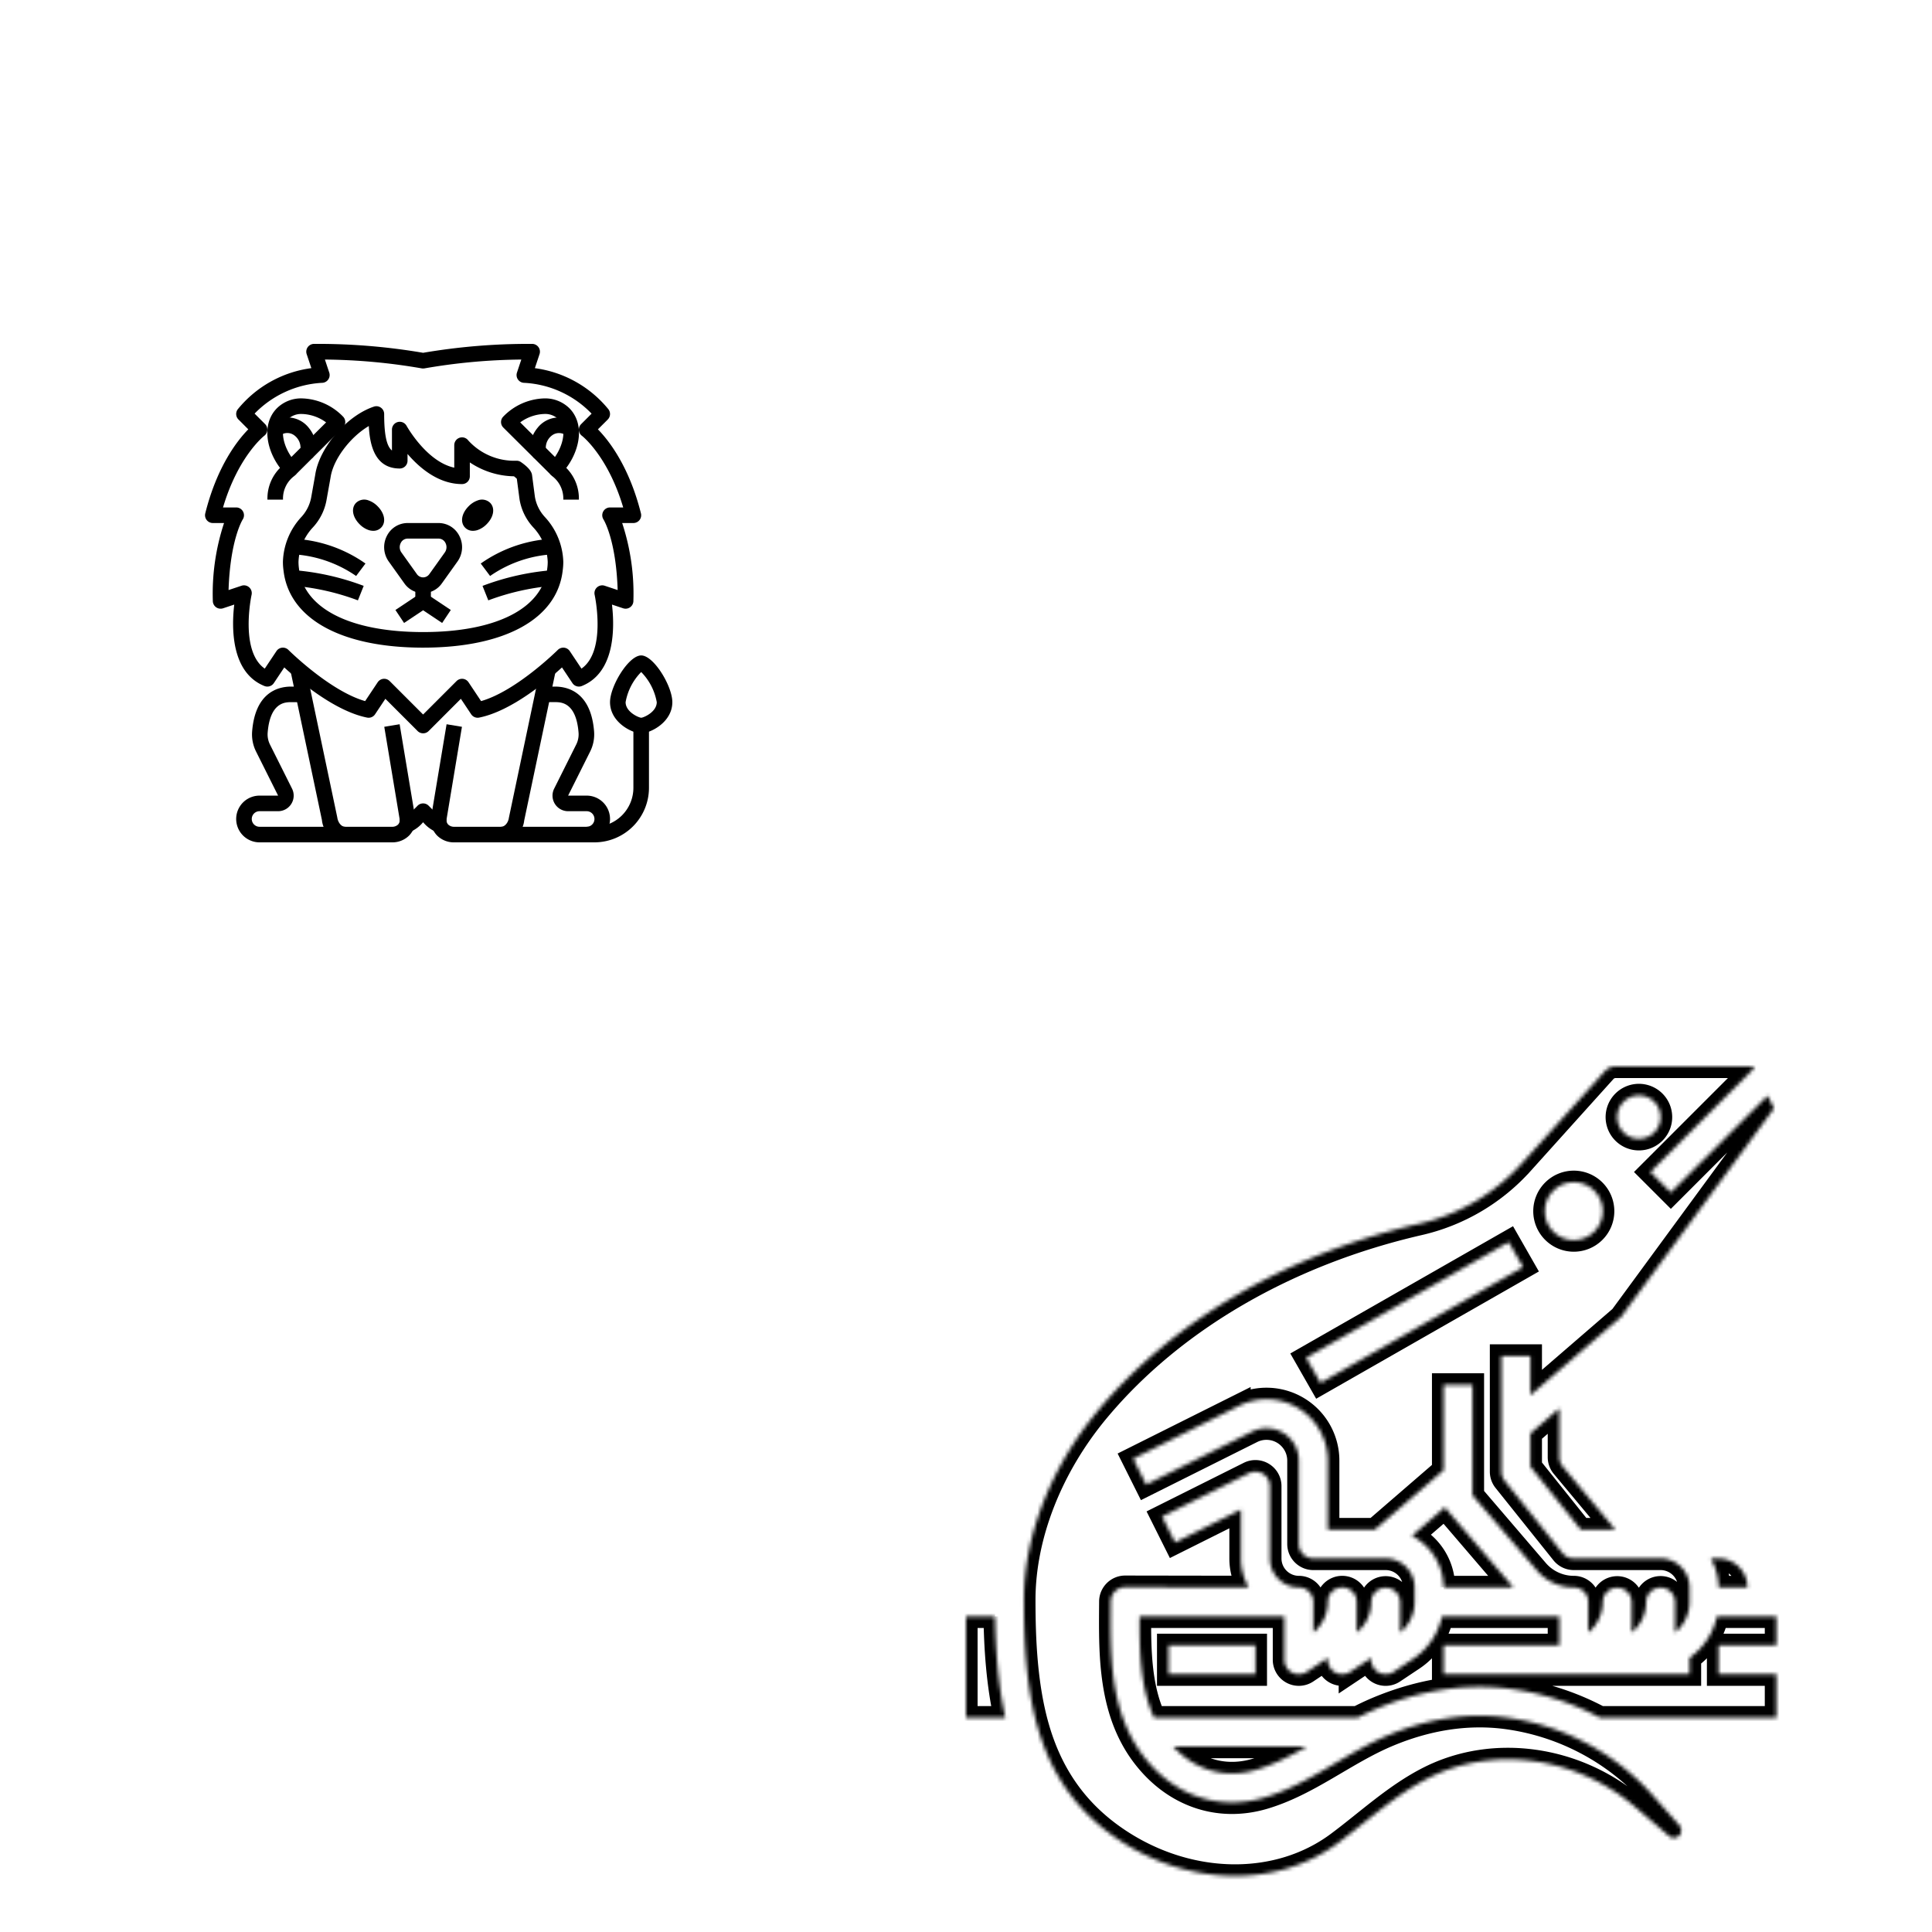 <svg xmlns="http://www.w3.org/2000/svg" fill="none" viewBox="0 0 500 500">
  <g fill="#000" clip-path="url(#clip0)">
    <path d="M109.5 153.5a5.921 5.921 0 01-4.863-2.538l-4.032-5.643a6.385 6.385 0 01-.469-6.652 6.002 6.002 0 015.333-3.308h8.063a6.006 6.006 0 015.333 3.31 6.376 6.376 0 01-.47 6.652l-4.031 5.643a5.922 5.922 0 01-4.864 2.536zm-4.031-14.109a1.97 1.97 0 00-1.749 1.122 2.36 2.36 0 00.167 2.463l4.031 5.644a1.96 1.96 0 003.165 0l4.031-5.644a2.36 2.36 0 00.167-2.463 1.964 1.964 0 00-.715-.81 1.958 1.958 0 00-1.034-.312h-8.063z"/>
    <path d="M114.429 161.224l-4.928-3.29-4.929 3.286-2.237-3.354 6.047-4.031a2.014 2.014 0 012.237 0l6.047 4.031-2.237 3.358zM122.4 137.375a2.778 2.778 0 01-2.015-.806c-1.347-1.347-.968-3.683.901-5.553a6.063 6.063 0 012.324-1.502 3.052 3.052 0 013.225.605c1.346 1.346.967 3.682-.901 5.553a6.056 6.056 0 01-2.324 1.501c-.39.132-.798.2-1.21.202zM96.61 137.375a3.831 3.831 0 01-1.22-.202 6.04 6.04 0 01-2.326-1.497c-1.868-1.871-2.247-4.207-.898-5.555a3.044 3.044 0 013.225-.607c.88.313 1.676.825 2.326 1.498 1.87 1.87 2.249 4.206.9 5.555a2.766 2.766 0 01-.921.607 2.765 2.765 0 01-1.086.201z"/>
    <path d="M111.516 151.484h-4.032v4.032h4.032v-4.032zM129.656 218h-12.093a6.121 6.121 0 01-4.519-1.842 5.75 5.75 0 01-1.524-4.32c.004-.072.012-.144.024-.216l4.031-24.187 3.975.661-4.003 24.059a1.693 1.693 0 00.433 1.227 2.167 2.167 0 001.583.587h12.093c1.073 0 1.889-1.181 2.032-2.276l8.087-38.452 3.947.83-8.063 38.297a6.332 6.332 0 01-6.003 5.632z"/>
    <path d="M151.828 218h-22.172v-4.031h22.172a2.015 2.015 0 000-4.031h-4.801a4.034 4.034 0 01-4.034-3.858 4.038 4.038 0 01.428-1.988l5.68-11.358a5.875 5.875 0 00.633-3.07c-.605-7.891-4.521-7.937-5.993-7.955h-4.007v-4.021h4.032c3.412.042 9.211 1.612 9.989 11.676a9.94 9.94 0 01-1.046 5.18l-5.682 11.362h4.801a6.047 6.047 0 110 12.094zM101.437 218H89.344a6.398 6.398 0 01-6.031-5.787l-8.036-38.142 3.946-.83 8.063 38.297c.167 1.25.983 2.431 2.058 2.431h12.093a2.157 2.157 0 001.589-.581 1.695 1.695 0 00.427-1.233l-4.003-24.059 3.975-.661 4.031 24.187c.012.072.02.144.024.216a5.743 5.743 0 01-1.524 4.32 6.116 6.116 0 01-4.519 1.842z"/>
    <path d="M89.344 218H67.172a6.047 6.047 0 110-12.094h4.801l-5.682-11.36a9.949 9.949 0 01-1.046-5.182c.778-10.064 6.577-11.634 9.965-11.676h4.056v4.031h-4.032c-1.447.018-5.36.064-5.968 7.955a5.89 5.89 0 00.633 3.072l5.68 11.356a4.034 4.034 0 01-1.642 5.325 4.03 4.03 0 01-1.964.511h-4.801a2.015 2.015 0 100 4.031h22.172V218zM109.5 167.609c-21.198 0-34.705-7.47-36.128-19.983-.1-.725-.151-1.456-.153-2.189a17.818 17.818 0 014.82-11.69 10.211 10.211 0 002.54-5.261l.993-5.559c1.023-7.041 8.13-15.339 15.197-17.693a1.989 1.989 0 011.814.274 2.01 2.01 0 01.839 1.632c0 5.803.738 8.399 2.016 9.45v-5.418a2.016 2.016 0 013.783-.968c.056.099 5.182 9.288 12.341 10.828v-5.829c0-.423.134-.835.381-1.179a2.014 2.014 0 013.248-.03 16.082 16.082 0 0012.497 5.24c.41 0 .812.126 1.148.361 2.635 1.826 2.798 2.955 2.861 3.378l.737 5.602a10.136 10.136 0 002.528 5.172 17.832 17.832 0 014.819 11.69 16.598 16.598 0 01-.157 2.217c-1.419 12.485-14.926 19.955-36.124 19.955zm-14.05-57.352c-4.754 2.797-9.212 8.576-9.9 13.303l-1.007 5.623a14.061 14.061 0 01-3.604 7.347 13.785 13.785 0 00-3.689 8.907c.003.568.044 1.135.123 1.697 1.173 10.31 13.18 16.444 32.127 16.444 18.947 0 30.954-6.134 32.123-16.409.081-.574.123-1.152.127-1.732a13.797 13.797 0 00-3.695-8.903 14.049 14.049 0 01-3.604-7.345l-.697-5.285a8.084 8.084 0 00-.744-.639 21.069 21.069 0 01-11.416-3.591v3.591a2.017 2.017 0 01-2.016 2.016c-6.083 0-10.983-4.156-14.109-7.798v1.751a2.015 2.015 0 01-2.016 2.016c-6.5 0-7.76-6.194-8.004-10.993z"/>
    <path d="M109.5 189.781a2.016 2.016 0 01-1.425-.59l-8.34-8.341-2.667 4.003a1.995 1.995 0 01-2.072.857c-8.31-1.661-17.603-9.474-21.426-12.977l-2.705 4.057a2.013 2.013 0 01-2.42.754c-8.715-3.485-8.517-15.2-7.822-21.079l-2.892.961a2.016 2.016 0 01-2.653-1.91 58.404 58.404 0 012.905-20.157h-2.905a2.018 2.018 0 01-1.955-2.503c3.066-12.267 8.405-18.969 11.134-21.747l-2.541-2.543a2.017 2.017 0 01-.15-2.685 29.573 29.573 0 0119.01-10.606l-1.21-3.629A2.014 2.014 0 0181.282 89c9.456-.06 18.899.711 28.219 2.304A161.501 161.501 0 01137.719 89a2.014 2.014 0 011.913 2.653l-1.21 3.628a29.575 29.575 0 0119.01 10.606 2.014 2.014 0 01-.149 2.685l-2.542 2.543c2.731 2.778 8.062 9.474 11.134 21.747a2.014 2.014 0 01-1.953 2.497h-2.904a58.403 58.403 0 012.904 20.157c0 .319-.076.633-.222.917a2.023 2.023 0 01-1.49 1.074c-.315.048-.638.02-.941-.081l-2.892-.961c.695 5.879.893 17.594-7.815 21.079a2.014 2.014 0 01-2.418-.754l-2.705-4.057c-3.83 3.497-13.116 11.316-21.426 12.977a2.004 2.004 0 01-2.072-.857l-2.667-4.003-8.341 8.341a2.007 2.007 0 01-1.433.59zm-10.078-14.109c.535 0 1.047.212 1.425.59l8.653 8.653 8.653-8.653a2.02 2.02 0 012.463-.303c.255.154.474.362.639.61l3.249 4.874c9.103-2.587 19.742-13.132 19.852-13.243a2.057 2.057 0 011.625-.581 2.028 2.028 0 011.477.887l3.024 4.533c6.53-4.543 3.447-18.946 3.41-19.104a2.02 2.02 0 01.62-1.932 2.022 2.022 0 011.987-.414l3.351 1.115c-.415-13.043-3.628-18.203-3.66-18.258a2.02 2.02 0 01.654-2.833 2.014 2.014 0 011.031-.285h3.409c-3.931-13.269-10.601-18.495-10.683-18.544a2.009 2.009 0 01-.202-3.023l2.707-2.709a26.082 26.082 0 00-17.403-7.974 2.013 2.013 0 01-1.993-1.711 2.03 2.03 0 01.08-.942l1.125-3.374c-8.4.075-16.779.838-25.054 2.284a2.065 2.065 0 01-.722 0 153.44 153.44 0 00-25.054-2.284l1.125 3.374a2.015 2.015 0 01-1.913 2.653 26.32 26.32 0 00-17.407 7.96l2.707 2.709a2.017 2.017 0 01-.216 3.037c-.064.049-6.734 5.275-10.664 18.544h3.408a2.012 2.012 0 011.778 1.065 2.014 2.014 0 01-.1 2.069c-.027.039-3.236 5.199-3.651 18.242l3.352-1.115a2.01 2.01 0 011.986.414 2.017 2.017 0 01.62 1.932c-.036.155-3.12 14.561 3.41 19.104l3.024-4.533a2.009 2.009 0 012.354-.777c.28.101.536.261.748.471.11.111 10.75 10.656 19.852 13.243l3.25-4.874a2.014 2.014 0 011.477-.887c.066-.01.13-.01.197-.01z"/>
    <path d="M126.835 149.066l-2.419-3.225a35.443 35.443 0 0119.35-6.45v4.031a31.663 31.663 0 00-16.931 5.644zM126.373 155.372l-1.498-3.745a65.874 65.874 0 0118.79-4.122l.202 4.032a62.673 62.673 0 00-17.494 3.835zM92.166 149.066a31.842 31.842 0 00-16.932-5.644v-4.031a35.444 35.444 0 0119.35 6.45l-2.418 3.225zM92.627 155.372a62.707 62.707 0 00-17.493-3.839l.201-4.032a65.867 65.867 0 0118.79 4.122l-1.498 3.749zM143.766 123.266a2.018 2.018 0 01-1.411-.587l-12.094-12.023a2.018 2.018 0 01-.048-2.806 15.386 15.386 0 0110.507-4.741 8.953 8.953 0 016.652 2.558c4.456 4.535 2.344 12.358-2.167 16.994a2.03 2.03 0 01-1.429.605h-.01zm-9.131-13.951l8.987 8.948c2.242-3.225 3.115-7.502.885-9.774a4.904 4.904 0 00-3.741-1.348 11.168 11.168 0 00-6.137 2.174h.006z"/>
    <path d="M138.309 118.644c-1.955-1.956-1.136-5.543.783-7.886a7.025 7.025 0 019.824-1.263l-2.238 3.354a3.009 3.009 0 00-1.901-.772 3.01 3.01 0 00-1.953.629 3.983 3.983 0 00-1.171 1.424 3.981 3.981 0 00-.401 1.801l-2.943 2.713zM149.812 129.312h-4.031a7.274 7.274 0 00-2.941-6.143l-.5-.494 2.85-2.85.474.468a11.185 11.185 0 014.148 9.019zM75.267 123.266h-.016a2.024 2.024 0 01-1.43-.605c-4.51-4.636-6.627-12.453-2.174-16.988a8.893 8.893 0 016.66-2.564c3.983.16 7.75 1.86 10.505 4.741a2.016 2.016 0 01-.048 2.806l-12.076 12.023a2.014 2.014 0 01-1.421.587zm2.902-16.125a4.896 4.896 0 00-3.646 1.348c-2.227 2.272-1.354 6.557.887 9.774l8.986-8.947a11.163 11.163 0 00-6.138-2.175h-.089z"/>
    <path d="M80.717 118.644l-2.85-2.85a.416.416 0 00-.093.127 3.977 3.977 0 00-1.572-3.225 2.992 2.992 0 00-1.954-.63 2.997 2.997 0 00-1.902.773l-2.235-3.354a7.023 7.023 0 019.824 1.264c1.919 2.352 2.735 5.94.782 7.895zM73.245 129.312h-4.031a11.194 11.194 0 014.146-9.019l.476-.468 2.85 2.85-.5.494a7.254 7.254 0 00-2.941 6.143zM153.844 218h-2.016v-4.031h2.016a10.089 10.089 0 0010.078-10.078v-16.125h4.031v16.125A14.125 14.125 0 01153.844 218z"/>
    <path d="M165.938 189.781c-2.341 0-8.063-2.822-8.063-8.062 0-4.165 4.819-12.094 8.063-12.094 3.243 0 8.062 7.929 8.062 12.094 0 5.24-5.722 8.062-8.062 8.062zm0-15.861a14.782 14.782 0 00-4.032 7.799c0 2.533 3.36 3.995 4.044 4.031.659-.036 4.019-1.498 4.019-4.031a14.788 14.788 0 00-4.031-7.799zM115.547 215.984a8.865 8.865 0 01-6.047-3.197 8.866 8.866 0 01-6.047 3.197v-4.031c1.21 0 2.62-1.433 4.132-2.949l.49-.492a2.016 2.016 0 012.85 0l.49.492c1.512 1.516 2.922 2.949 4.132 2.949v4.031z"/>
  </g>
  <mask id="a" fill="#fff">
    <path d="M427.561 464.457a61.58 61.58 0 00-38.304-20.028c-9.789-1.174-19.914.402-30.089 4.686-11.035 4.645-20.392 12.643-31.978 16.096-11.907 3.547-23.685-.581-31.503-11.042a33.966 33.966 0 01-2.63-4.102c-5.787-10.558-5.696-23.09-5.618-34.145l.012-1.428a3.737 3.737 0 011.099-2.65 3.74 3.74 0 012.652-1.095l31.955.05a14.89 14.89 0 01-2-7.465v-12.666l-17.05 8.525-3.35-6.699 22.47-11.235a3.739 3.739 0 013.644.164 3.738 3.738 0 011.776 3.185v18.726a7.503 7.503 0 007.491 7.49 3.746 3.746 0 013.745 3.745v7.923a10.24 10.24 0 003.745-7.923 3.742 3.742 0 013.745-3.745 3.746 3.746 0 013.745 3.745v7.923a10.24 10.24 0 003.745-7.923 3.746 3.746 0 017.49 0v7.923a10.234 10.234 0 003.746-7.923v-3.745a7.498 7.498 0 00-7.491-7.49h-18.725a3.746 3.746 0 01-3.745-3.745v-21.587a8.378 8.378 0 00-7.998-8.366 8.383 8.383 0 00-4.122.876l-27.402 13.701-3.35-6.699 27.402-13.701a15.855 15.855 0 017.808-1.659 15.854 15.854 0 0113.144 8.123 15.862 15.862 0 012.008 7.725v17.842h12.196l17.765-15.351v-22.1h7.49v28.575l16.694 19.477a12.54 12.54 0 009.522 4.379 3.746 3.746 0 013.745 3.745v7.923a10.24 10.24 0 003.745-7.923 3.746 3.746 0 017.49 0v7.923a10.216 10.216 0 003.745-7.923 3.746 3.746 0 017.491 0v7.923a10.24 10.24 0 003.745-7.923v-3.745a7.5 7.5 0 00-7.49-7.49h-22.471a3.745 3.745 0 01-2.925-1.404l-14.98-18.726a3.744 3.744 0 01-.821-2.341v-29.961h7.491v10.175l23.446-20.259 39.593-53.963-1.644-3.287-25.041 25.041-5.297-5.296 26.805-26.806-.253-.507h-35.551a3.75 3.75 0 00-2.784 1.239l-21.323 23.681a51.095 51.095 0 01-26.625 15.769c-34.139 7.832-63.667 24.975-83.147 48.272-12.236 14.631-19.254 32.521-19.254 49.084v.524c.019 9.472.448 21.751 3.624 32.66 3.675 12.653 10.659 22.2 21.35 29.188 18.153 11.857 40.735 12.109 56.193.629 7.788-5.787 14.908-12.546 23.638-16.956 16.775-8.473 38.217-5.45 53.354 7.522l8.819 7.55a1.922 1.922 0 002.668-.155 2.037 2.037 0 00-.099-2.708l-6.971-7.842zm-3.413-180.967a5.62 5.62 0 015.51 6.714 5.613 5.613 0 01-1.538 2.876 5.613 5.613 0 01-6.122 1.218 5.616 5.616 0 01-1.821-9.161 5.63 5.63 0 013.971-1.647zm-16.853 22.471a7.49 7.49 0 11-7.49 7.49 7.5 7.5 0 017.49-7.49zm-16.839 15.474l3.716 6.503-52.431 29.961-3.716-6.503 52.431-29.961zm46.8 107.604v4.256h-63.667v-7.49h29.961v-7.491h-30.367a17.696 17.696 0 01-7.494 11.016l-5.003 3.336a3.741 3.741 0 01-5.823-3.116v-.501c-.135.094-.271.188-.409.281l-5.003 3.336a3.741 3.741 0 01-5.823-3.116v-.501a32.67 32.67 0 01-.41.281l-5.003 3.336a3.736 3.736 0 01-1.896.624 3.74 3.74 0 01-3.394-1.816 3.744 3.744 0 01-.532-1.924v-11.236h-37.476c-.044 9.129.182 18.389 3.749 26.216h52.672a70.703 70.703 0 014.924-2.319c11.388-4.794 22.79-6.551 33.886-5.22a68.086 68.086 0 0123.931 7.539h45.648v-11.235h-14.981v-7.49h14.981v-7.491H444.34a17.686 17.686 0 01-7.084 10.725zm-112.354 4.256h-22.47v-7.49h22.47v7.49zm119.844-29.961a7.498 7.498 0 017.49 7.49h-7.49a14.884 14.884 0 00-2.015-7.49h2.015zm-187.22 14.98c.122 7.929.664 17.238 2.669 26.216H250v-26.216h7.526zm46.114 33.706h34.546c-4.33 2.471-8.59 4.657-13.136 6.013-7.968 2.373-15.624.18-21.41-6.013zm70.85-61.229l17.172 20.033h-18.073a15 15 0 00-8.196-13.349l8.601-7.433c.135.268.302.52.496.749zm29.06-26.287v12.614c0 .876.307 1.724.868 2.397l13.607 16.329h-8.93l-13.035-16.295v-8.573l7.49-6.472z"/>
  </mask>
  <path stroke="#000" stroke-width="6" d="M427.561 464.457a61.58 61.58 0 00-38.304-20.028c-9.789-1.174-19.914.402-30.089 4.686-11.035 4.645-20.392 12.643-31.978 16.096-11.907 3.547-23.685-.581-31.503-11.042a33.966 33.966 0 01-2.63-4.102c-5.787-10.558-5.696-23.09-5.618-34.145l.012-1.428a3.737 3.737 0 011.099-2.65 3.74 3.74 0 012.652-1.095l31.955.05a14.89 14.89 0 01-2-7.465v-12.666l-17.05 8.525-3.35-6.699 22.47-11.235a3.739 3.739 0 013.644.164 3.738 3.738 0 011.776 3.185v18.726a7.503 7.503 0 007.491 7.49 3.746 3.746 0 013.745 3.745v7.923a10.24 10.24 0 003.745-7.923 3.742 3.742 0 013.745-3.745 3.746 3.746 0 013.745 3.745v7.923a10.24 10.24 0 003.745-7.923 3.746 3.746 0 017.49 0v7.923a10.234 10.234 0 003.746-7.923v-3.745a7.498 7.498 0 00-7.491-7.49h-18.725a3.746 3.746 0 01-3.745-3.745v-21.587a8.378 8.378 0 00-7.998-8.366 8.383 8.383 0 00-4.122.876l-27.402 13.701-3.35-6.699 27.402-13.701a15.855 15.855 0 017.808-1.659 15.854 15.854 0 0113.144 8.123 15.862 15.862 0 012.008 7.725v17.842h12.196l17.765-15.351v-22.1h7.49v28.575l16.694 19.477a12.54 12.54 0 009.522 4.379 3.746 3.746 0 013.745 3.745v7.923a10.24 10.24 0 003.745-7.923 3.746 3.746 0 017.49 0v7.923a10.216 10.216 0 003.745-7.923 3.746 3.746 0 017.491 0v7.923a10.24 10.24 0 003.745-7.923v-3.745a7.5 7.5 0 00-7.49-7.49h-22.471a3.745 3.745 0 01-2.925-1.404l-14.98-18.726a3.744 3.744 0 01-.821-2.341v-29.961h7.491v10.175l23.446-20.259 39.593-53.963-1.644-3.287-25.041 25.041-5.297-5.296 26.805-26.806-.253-.507h-35.551a3.75 3.75 0 00-2.784 1.239l-21.323 23.681a51.095 51.095 0 01-26.625 15.769c-34.139 7.832-63.667 24.975-83.147 48.272-12.236 14.631-19.254 32.521-19.254 49.084v.524c.019 9.472.448 21.751 3.624 32.66 3.675 12.653 10.659 22.2 21.35 29.188 18.153 11.857 40.735 12.109 56.193.629 7.788-5.787 14.908-12.546 23.638-16.956 16.775-8.473 38.217-5.45 53.354 7.522l8.819 7.55a1.922 1.922 0 002.668-.155 2.037 2.037 0 00-.099-2.708l-6.971-7.842zm-3.413-180.967a5.62 5.62 0 015.51 6.714 5.613 5.613 0 01-1.538 2.876 5.613 5.613 0 01-6.122 1.218 5.616 5.616 0 01-1.821-9.161 5.63 5.63 0 013.971-1.647zm-16.853 22.471a7.49 7.49 0 11-7.49 7.49 7.5 7.5 0 017.49-7.49v0zm-16.839 15.474l3.716 6.503-52.431 29.961-3.716-6.503 52.431-29.961zm46.8 107.604v4.256h-63.667v-7.49h29.961v-7.491h-30.367a17.696 17.696 0 01-7.494 11.016l-5.003 3.336a3.741 3.741 0 01-5.823-3.116v-.501c-.135.094-.271.188-.409.281l-5.003 3.336a3.741 3.741 0 01-5.823-3.116v-.501a32.67 32.67 0 01-.41.281l-5.003 3.336a3.736 3.736 0 01-1.896.624 3.74 3.74 0 01-3.394-1.816 3.744 3.744 0 01-.532-1.924v-11.236h-37.476c-.044 9.129.182 18.389 3.749 26.216h52.672a70.703 70.703 0 014.924-2.319c11.388-4.794 22.79-6.551 33.886-5.22a68.086 68.086 0 0123.931 7.539h45.648v-11.235h-14.981v-7.49h14.981v-7.491H444.34a17.686 17.686 0 01-7.084 10.725zm-112.354 4.256h-22.47v-7.49h22.47v7.49zm119.844-29.961a7.498 7.498 0 017.49 7.49h-7.49a14.884 14.884 0 00-2.015-7.49h2.015zm-187.22 14.98c.122 7.929.664 17.238 2.669 26.216H250v-26.216h7.526zm46.114 33.706h34.546c-4.33 2.471-8.59 4.657-13.136 6.013-7.968 2.373-15.624.18-21.41-6.013zm70.85-61.229l17.172 20.033h-18.073a15 15 0 00-8.196-13.349l8.601-7.433c.135.268.302.52.496.749zm29.06-26.287v12.614c0 .876.307 1.724.868 2.397l13.607 16.329h-8.93l-13.035-16.295v-8.573l7.49-6.472z" mask="url(#a)"/>
  <defs>
    <clipPath id="clip0">
      <path fill="#fff" d="M0 0h129v161.25H0z" transform="translate(45 89)"/>
    </clipPath>
  </defs>
</svg>
